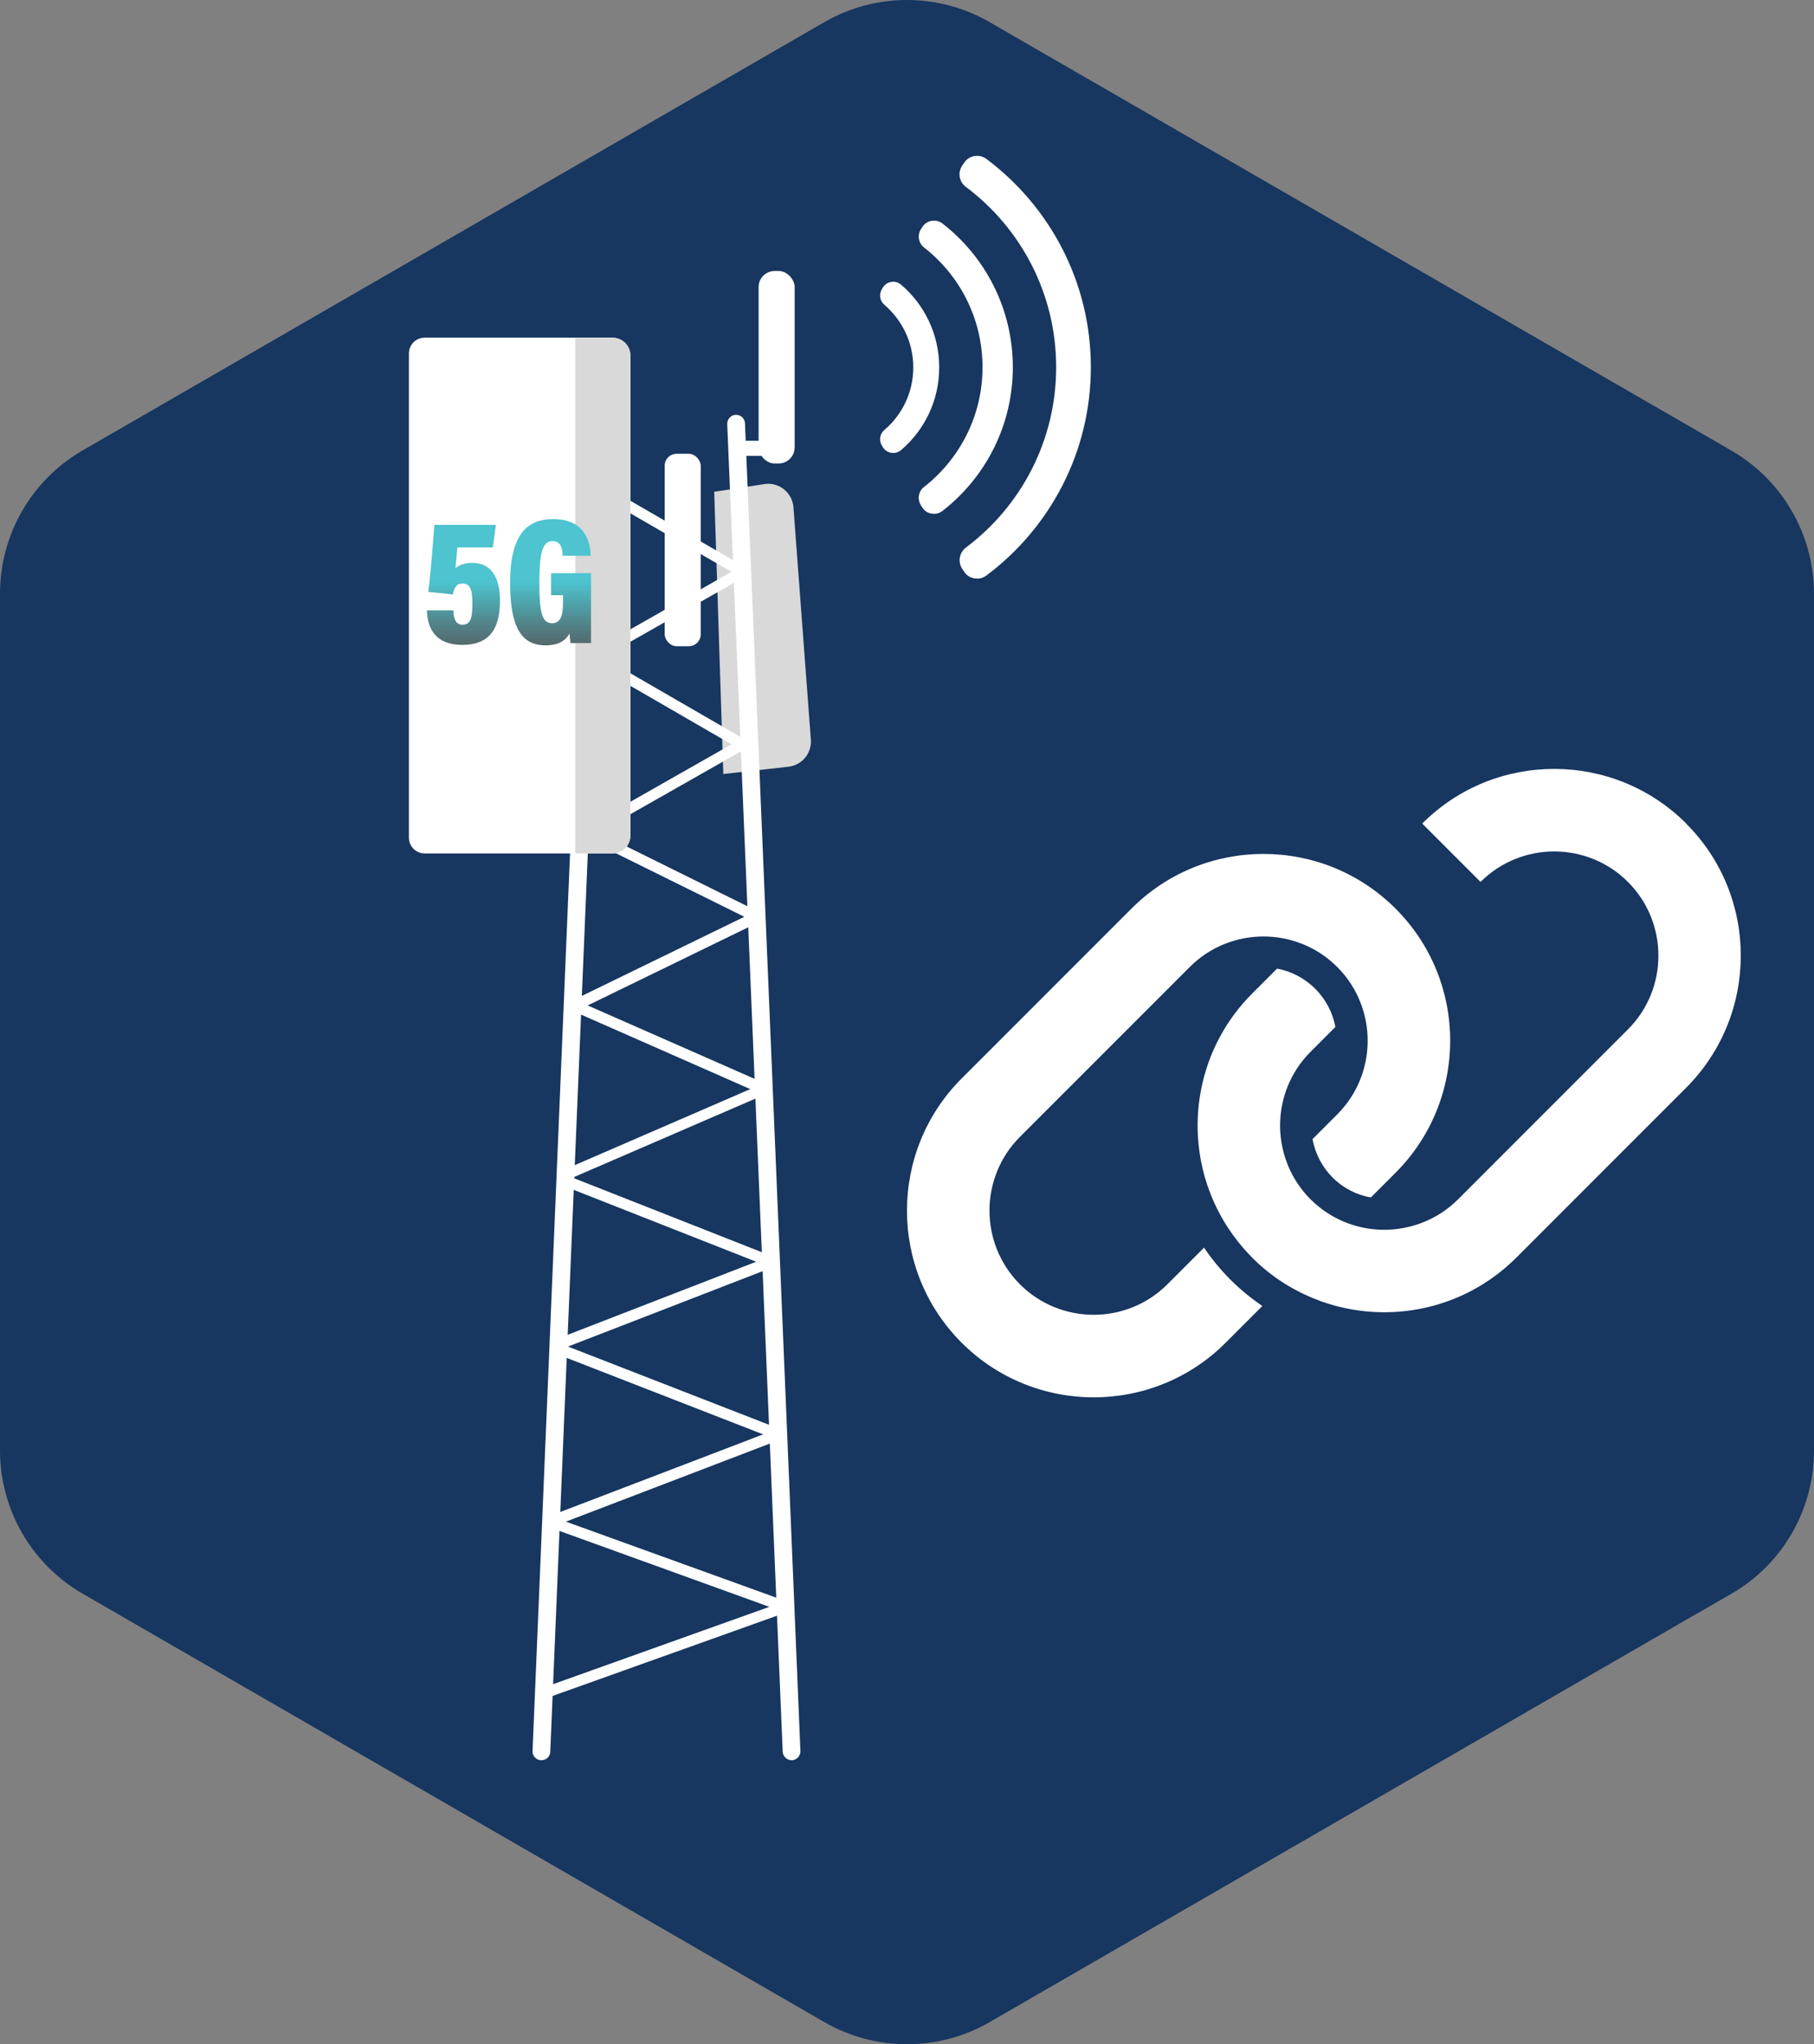 <?xml version="1.0" encoding="UTF-8"?><svg id="a" viewBox="0 0 119.73 134.88" xmlns="http://www.w3.org/2000/svg" xmlns:xlink="http://www.w3.org/1999/xlink"><rect x="0" y="0" width="119.73" height="134.88" fill="#808080" stroke="none"/><defs><style>.e,.f{fill:#fff;}.f{fill-rule:evenodd;}.g{fill:url(#c);}.h{fill:url(#d);}.i{fill:#173660;stroke:#173660;stroke-miterlimit:10;stroke-width:3px;}.j{fill:#d8d9d8;}</style><linearGradient gradientTransform="matrix(1, 0, 0, 1, 0, 0)" gradientUnits="userSpaceOnUse" id="c" x1="30.58" x2="30.58" y1="47.6" y2="34.63"><stop offset="0" stop-color="#41c3d4"/><stop offset=".11" stop-color="#489da9"/><stop offset=".29" stop-color="#565759"/><stop offset=".36" stop-color="#556265"/><stop offset=".48" stop-color="#527f84"/><stop offset=".64" stop-color="#4eafb8"/><stop offset=".71" stop-color="#4dc4cf"/></linearGradient><linearGradient id="d" x1="36.35" x2="36.35" xlink:href="#c" y1="47.6" y2="34.62"/></defs><path class="i" d="M113.53,103.85l-48.96,28.27c-2.91,1.68-6.5,1.68-9.41,0L6.2,103.85c-2.91-1.68-4.7-4.79-4.7-8.15V39.17c0-3.36,1.79-6.47,4.7-8.15L55.16,2.76c2.91-1.68,6.5-1.68,9.41,0l48.96,28.27c2.91,1.68,4.7,4.79,4.7,8.15v56.53c0,3.36-1.79,6.47-4.7,8.15Z" id="b"/><g><path class="e" d="M111.3,54.34c-4.81-4.81-12.63-4.81-17.43,0l3.85,3.85c2.68-2.68,7.05-2.68,9.73,0,2.68,2.68,2.68,7.05,0,9.73l-11.21,11.21c-1.37,1.37-3.19,2.04-5,2.01-1.72-.03-3.43-.7-4.74-2.01-1.31-1.31-1.97-3.02-2.01-4.73-.03-1.81,.63-3.62,2.01-5l1.64-1.64c-.17-.92-.62-1.81-1.33-2.52-.71-.71-1.6-1.16-2.52-1.33l-1.64,1.64c-3.61,3.61-4.51,8.93-2.69,13.38,.6,1.47,1.5,2.85,2.69,4.05s2.58,2.09,4.05,2.69c4.46,1.82,9.77,.92,13.38-2.69l11.21-11.21c4.81-4.81,4.81-12.63,0-17.43Z"/><path class="e" d="M81.21,84.43c-.65-.65-1.23-1.36-1.74-2.11l-2.42,2.42c-2.68,2.68-7.05,2.68-9.73,0-2.68-2.68-2.68-7.05,0-9.73l11.21-11.21c2.68-2.68,7.05-2.68,9.73,0,2.68,2.68,2.68,7.05,0,9.73l-1.63,1.63c.18,.96,.63,1.83,1.32,2.53,.69,.69,1.57,1.15,2.53,1.32l1.63-1.63c4.81-4.81,4.81-12.63,0-17.43-4.81-4.81-12.63-4.81-17.43,0l-11.21,11.21c-4.81,4.81-4.81,12.63,0,17.43,4.81,4.81,12.63,4.81,17.43,0l2.42-2.42c-.75-.51-1.46-1.09-2.11-1.74Z"/></g><g><path class="j" d="M47.14,32.45l.6,18.62,4.3-.48c.89-.1,1.55-.89,1.48-1.79l-1.15-15.33c-.07-.97-.96-1.68-1.92-1.53l-3.32,.51Z"/><path class="e" d="M52.25,116.14c-.31,0-.57-.25-.59-.56l-3.66-87.6c-.01-.32,.24-.6,.56-.61,.33-.01,.6,.24,.61,.56l3.66,87.6c.01,.32-.24,.6-.56,.61h-.02Z"/><path class="e" d="M35.73,116.14h-.02c-.32-.01-.58-.29-.56-.61l3.66-87.6c.01-.32,.29-.58,.61-.56,.32,.01,.58,.29,.56,.61l-3.66,87.6c-.01,.32-.27,.56-.59,.56Z"/><path class="e" d="M38.74,43.92c-.13,0-.25-.07-.31-.18-.1-.17-.04-.39,.14-.49l9.71-5.52-9.06-5.24c-.17-.1-.23-.32-.13-.49,.1-.17,.32-.23,.49-.13l9.6,5.55c.11,.06,.18,.18,.18,.31,0,.13-.07,.25-.18,.31l-10.26,5.83c-.06,.03-.12,.05-.18,.05Z"/><path class="e" d="M38.74,55.3c-.13,0-.25-.07-.31-.18-.1-.17-.04-.39,.14-.49l9.71-5.52-9.06-5.24c-.17-.1-.23-.32-.13-.49,.1-.17,.32-.23,.49-.13l9.6,5.55c.11,.06,.18,.18,.18,.31,0,.13-.07,.25-.18,.31l-10.26,5.83c-.06,.03-.12,.05-.18,.05Z"/><path class="e" d="M37.97,66.68c-.13,0-.26-.07-.33-.2-.09-.18-.01-.4,.17-.48l11.32-5.51-10.56-5.22c-.18-.09-.25-.31-.16-.48,.09-.18,.31-.25,.48-.16l11.22,5.55c.12,.06,.2,.19,.2,.33,0,.14-.08,.26-.2,.32l-11.98,5.83c-.05,.02-.1,.04-.16,.04Z"/><path class="e" d="M37.56,77.8c-.14,0-.27-.08-.33-.22-.08-.18,0-.4,.19-.48l12.1-5.24-11.86-5.22c-.18-.08-.27-.29-.19-.48s.29-.27,.48-.19l12.62,5.55c.13,.06,.22,.19,.22,.33,0,.14-.09,.27-.22,.33l-12.86,5.56s-.1,.03-.14,.03Z"/><path class="e" d="M36.85,89.06c-.14,0-.28-.09-.34-.23-.07-.19,.02-.4,.21-.47l13.19-5.11-12.62-4.97c-.19-.07-.28-.28-.2-.47,.07-.19,.28-.28,.47-.2l13.48,5.31c.14,.05,.23,.19,.23,.34s-.09,.28-.23,.34l-14.05,5.44s-.09,.02-.13,.02Z"/><path class="e" d="M36.59,100.66c-.15,0-.28-.09-.34-.23-.07-.19,.02-.4,.21-.47l13.91-5.32-13.39-5.21c-.19-.07-.28-.28-.21-.47,.07-.19,.28-.28,.47-.21l14.27,5.55c.14,.05,.23,.19,.23,.34,0,.15-.09,.28-.23,.34l-14.79,5.66s-.09,.02-.13,.02Z"/><path class="e" d="M36.27,111.95c-.15,0-.29-.09-.34-.24-.07-.19,.03-.39,.22-.46l14.63-5.23-14.41-5.21c-.19-.07-.29-.28-.22-.46,.07-.19,.27-.29,.46-.22l15.36,5.55c.14,.05,.24,.19,.24,.34s-.1,.29-.24,.34l-15.58,5.57s-.08,.02-.12,.02Z"/><rect class="e" height="12.7" rx=".79" ry=".79" width="2.38" x="43.87" y="29.94"/><rect class="e" height="12.7" rx="1.06" ry="1.06" width="2.38" x="50.07" y="17.88"/><path class="e" d="M50.79,30.08h-2.01c-.27,0-.5-.22-.5-.5s.22-.5,.5-.5h2.01c.27,0,.5,.22,.5,.5s-.22,.5-.5,.5Z"/><g><path class="e" d="M40.42,22.28h-12.39c-.58,0-1.04,.47-1.04,1.04v31.95c0,.58,.47,1.04,1.04,1.04h12.39c.66,0,1.19-.53,1.19-1.19V23.47c0-.66-.53-1.19-1.19-1.19Z"/><path class="j" d="M40.42,22.28h-2.45V56.31h2.45c.66,0,1.19-.53,1.19-1.19V23.47c0-.66-.53-1.19-1.19-1.19Z"/></g><g><path class="g" d="M32.52,36.12h-2.33c-.03,.38-.1,1.02-.13,1.38,.24-.23,.63-.36,1.11-.36,1.31,0,1.83,1.05,1.83,2.48,0,1.79-.62,2.93-2.5,2.93-1.72,0-2.3-1.06-2.32-2.28h1.74c.02,.56,.16,.95,.61,.95,.54,0,.65-.48,.65-1.39s-.13-1.33-.66-1.33c-.4,0-.54,.28-.63,.72l-1.62-.17c.12-.89,.33-3.41,.4-4.42h4.06l-.2,1.48Z"/><path class="h" d="M39.02,42.43h-1.36c-.03-.21-.06-.41-.07-.63-.35,.62-.95,.78-1.58,.78-1.6,0-2.34-1.2-2.34-4.12,0-3.18,1.1-4.21,2.85-4.21,2.27,0,2.45,1.79,2.47,2.42h-1.85c-.02-.39-.07-.97-.68-.97-.69,0-.86,.9-.86,2.77s.16,2.65,.83,2.65c.56,0,.73-.47,.73-1.34v-.51h-.79v-1.45h2.64v4.6Z"/></g></g><g><path class="f" d="M72,24.23c0-5.62-2.71-10.61-6.89-13.74-.24-.18-.51-.24-.8-.19-.29,.05-.52,.2-.68,.45l-.13,.19c-.3,.46-.19,1.06,.25,1.39,3.62,2.71,5.96,7.03,5.96,11.9,0,4.87-2.34,9.19-5.96,11.9-.43,.33-.54,.93-.25,1.39l.13,.19c.16,.25,.39,.4,.68,.45,.29,.05,.56-.01,.8-.19,4.18-3.13,6.89-8.12,6.89-13.74Z"/><path class="f" d="M66.85,24.23c0-3.86-1.82-7.29-4.64-9.48-.21-.16-.45-.22-.71-.18-.26,.04-.47,.18-.62,.4l-.09,.14c-.26,.4-.17,.93,.2,1.22,2.35,1.83,3.86,4.69,3.86,7.9s-1.51,6.06-3.86,7.9c-.38,.29-.46,.82-.2,1.22l.09,.14c.14,.22,.35,.36,.62,.4,.26,.04,.5-.02,.71-.18,2.83-2.2,4.64-5.63,4.64-9.48Z"/><path class="f" d="M61.99,24.23c0-2.18-.98-4.14-2.52-5.45-.18-.15-.4-.22-.63-.18-.24,.03-.43,.16-.56,.36l-.06,.1c-.22,.34-.16,.78,.15,1.05,1.17,1,1.91,2.48,1.91,4.13s-.74,3.14-1.91,4.13c-.31,.26-.37,.71-.15,1.05l.06,.1c.13,.2,.32,.32,.56,.36,.24,.03,.45-.03,.63-.18,1.54-1.31,2.52-3.26,2.52-5.45Z"/></g></svg>
